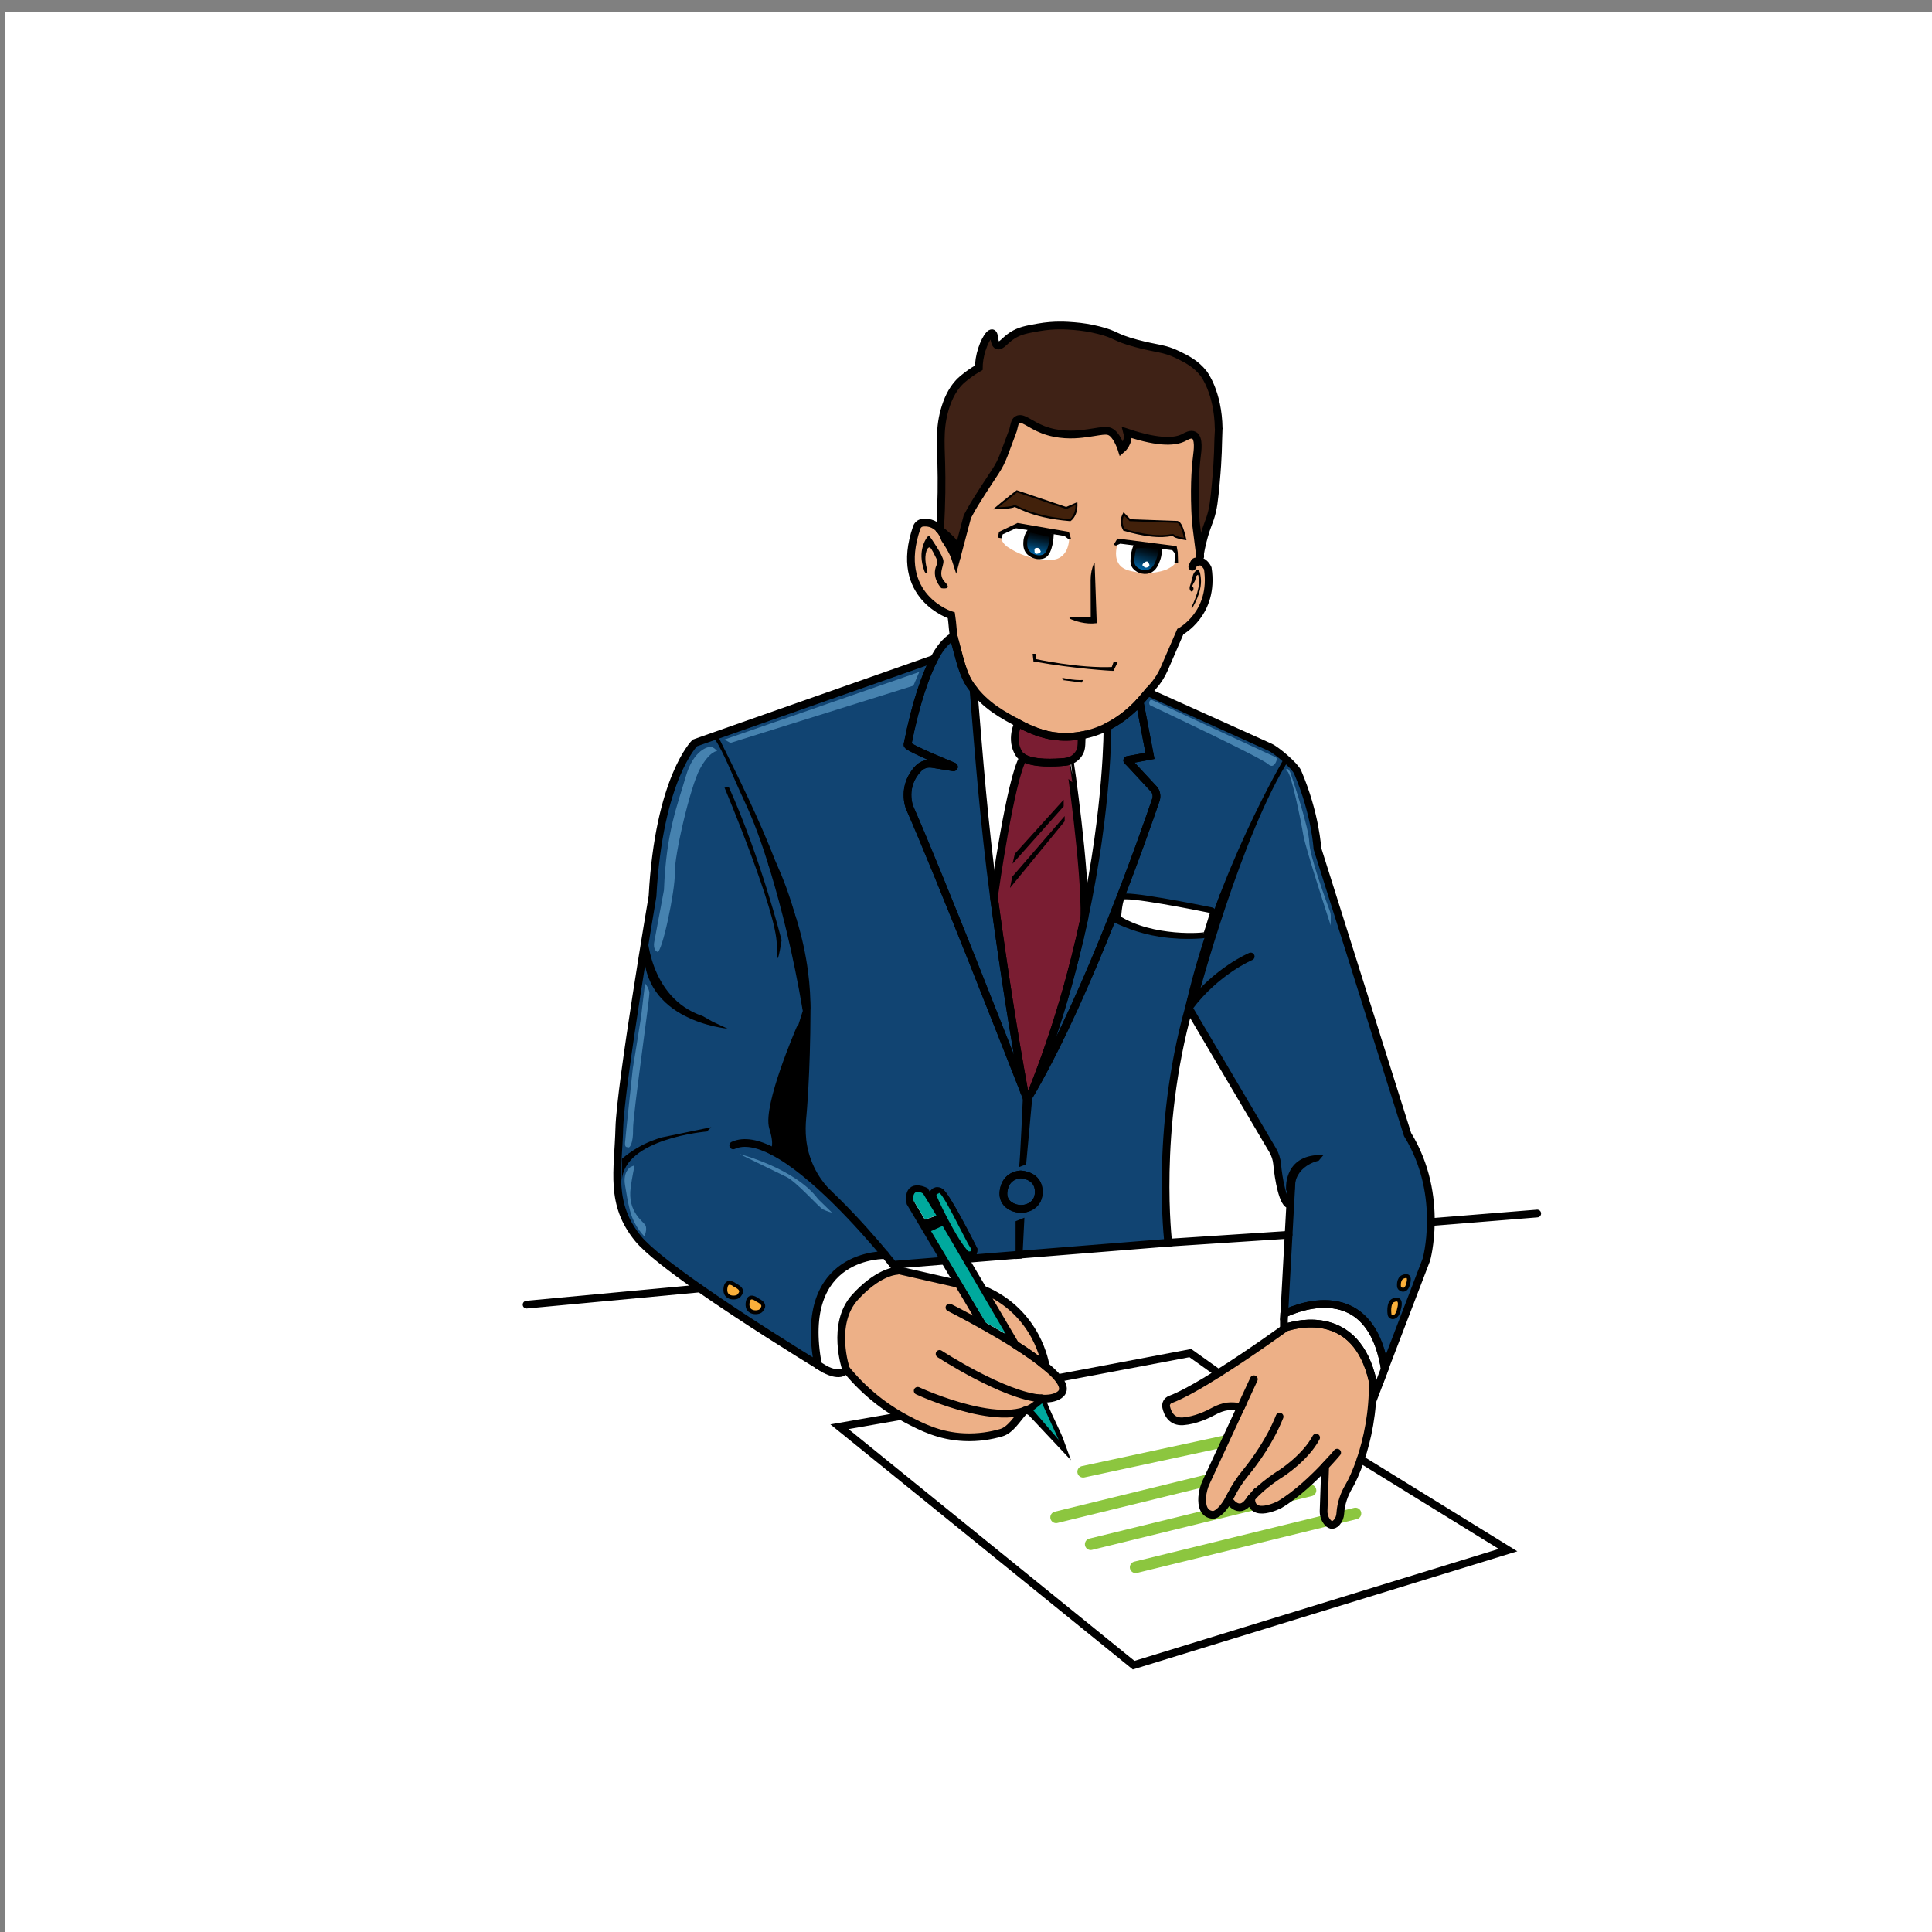 <?xml version="1.0" encoding="utf-8"?>
<!-- Generator: Adobe Illustrator 27.2.0, SVG Export Plug-In . SVG Version: 6.00 Build 0)  -->
<svg version="1.1" xmlns="http://www.w3.org/2000/svg" xmlns:xlink="http://www.w3.org/1999/xlink" x="0px" y="0px"
	 viewBox="0 0 1000 1000" style="enable-background:new 0 0 1000 1000;" xml:space="preserve">
<rect x="0" y="0" width="1000" height="1000" fill="#808080" stroke="none"/>
<style type="text/css">
	.st0{fill:#FFFFFF;}
	.st1{fill:none;stroke:#8CC63F;stroke-width:6;stroke-linecap:round;stroke-miterlimit:10;}
	.st2{fill:#114472;}
	.st3{fill:#3F2216;}
	.st4{fill:#EDB087;}
	.st5{fill:#7A1D32;}
	.st6{fill:none;stroke:#000000;stroke-width:4;stroke-linecap:round;stroke-miterlimit:10;}
	.st7{fill:#00A99D;}
	.st8{display:none;}
	.st9{fill:#4682AF;}
	.st10{fill:#FBB03B;stroke:#000000;stroke-width:2;stroke-miterlimit:10;}
	.st11{fill:#FFFFFF;stroke:#000000;stroke-width:3;stroke-miterlimit:10;}
	.st12{fill:#42210B;stroke:#000000;stroke-miterlimit:10;}
	.st13{fill:url(#SVGID_1_);stroke:#000000;stroke-width:2;stroke-miterlimit:10;}
	.st14{fill:url(#SVGID_00000086675000944075286540000014496582048627968699_);stroke:#000000;stroke-width:2;stroke-miterlimit:10;}
	.st15{fill:#F6D2BA;}
	.st16{fill:#E89C78;}
	.st17{fill:#FBB03B;}
	.st18{fill:#2D1708;}
</style>
<g id="Layer_1">
	<rect x="2.67" y="6.22" class="st0" width="1000" height="1000"/>
	<line class="st1" x1="587.81" y1="811.22" x2="701.59" y2="783.37"/>
	<line class="st1" x1="564.54" y1="799.29" x2="678.32" y2="771.44"/>
	<line class="st1" x1="546.64" y1="785.36" x2="660.42" y2="757.51"/>
	<line class="st1" x1="560.64" y1="761.78" x2="647.61" y2="743.07"/>
</g>
<g id="Layer_2">
	<g>
		<path class="st2" d="M728.56,587.22l-46.67-148c0,0-0.94-17.87-10.22-39.55c-1.45-3.37-10.96-11.4-14.3-12.91l-63.19-28.49
			c-1.41,1.81-2.85,3.49-4.29,5.04c0,0.01,0,0.01,0,0.01l5.33,27.9l-11.64,2.16c-0.15,0.03-0.21,0.21-0.1,0.32l1.37,1.37
			l12.71,13.69c1.05,1.56,1.32,3.51,0.71,5.28c-5.49,16.15-33.95,98.07-63.77,150.12c-0.94,1.64-1.89,3.26-2.83,4.84
			c0,0-0.39-1.01-1.12-2.87v-0.01c-0.1-0.25-0.21-0.52-0.32-0.81c-7.63-19.52-43.6-111.38-59.45-147.42c0,0-4.35-10.88,4.63-20.19
			c1.84-1.91,4.53-2.73,7.14-2.31l10.99,1.78c0.26,0.04,0.37-0.32,0.13-0.43c0,0-24.24-9.83-23.95-11.3
			c4.46-22.59,9.58-36.28,13.8-44.46l-123.85,43.56c0,0-18.6,18.09-21.93,79.42c0,0-16.59,97.78-17.18,120
			c-0.6,22.23-5.04,39.11,9.77,57.19c4.97,6.06,17.49,15.66,31.92,25.75c23.22,16.22,51.42,33.68,61.17,39.66
			c-11.1-58.66,34.88-56.92,34.88-56.92c1.66,1.99,3.04,3.69,4.11,5.01l26.6-2.14l-11.04-18.59l-6.75-11.36
			c-1.78-10.67,7.56-6,7.56-6l20.66,35.12l105.26-8.46c0,0-7.1-57.43,10.65-121.4l43.36,73.47c1.33,2.24,2.13,4.75,2.36,7.34
			c0.62,7.1,3.08,21.51,6.77,20.84l-0.86,15.67L664.75,680c0.88-0.46,43.69-22.22,51.98,28.27l21.6-56.38c0,0,2.16-7.78,2.27-19.33
			C740.73,620.13,738.47,603.35,728.56,587.22z M500,648.78c-3.89-2.76-17.22-30-17.22-30s0.44-3.11,3.55-2
			c3.11,1.11,17.56,30,17.56,30S503.89,651.54,500,648.78z M533,624.68c-2.94,1.45-6.45,1.36-9.37-0.13
			c-2.42-1.23-4.75-3.57-4.19-8.01c1.11-8.61,8.75-8.65,8.89-8.65c0,0,9.34,0.22,9.34,9C537.67,621.28,535.33,623.53,533,624.68z"/>
		<path class="st2" d="M530.23,565.31c-7.63-19.52-43.6-111.38-59.45-147.42c0,0-4.35-10.88,4.63-20.19
			c1.84-1.91,4.53-2.73,7.14-2.31l10.99,1.78c0.26,0.04,0.37-0.32,0.13-0.43c0,0-24.24-9.83-23.95-11.3
			c4.46-22.59,9.58-36.28,13.8-44.46c4.99-9.65,10.09-11.67,10.09-11.67c2.77,9.68,4.72,21.47,10.26,27.43
			c2.96,36.14,5.41,68.57,10.59,107.61c0,0.03,0,0.04,0,0.04c0.16,1.14,0.31,2.27,0.47,3.42
			C519.56,501.92,524.51,533.89,530.23,565.31z"/>
		<path class="st3" d="M495.22,288.09c0.12-1.91,0-4.66-1.55-7.2c0,0-1.02-1.75-7.13-6.69c0.92-14.21,0.89-25.78,0.67-33.9
			c-0.32-11.87-1.15-20.68,2.9-31.74c2.06-5.61,4.77-9.15,7.15-11.45c0.49-0.47,1.64-1.45,3.07-2.55c2.47-1.91,4.69-3.29,6.3-4.22
			c0.01-1.08,0.08-2.62,0.37-4.44c1.12-7.06,4.77-13.81,6.57-13.42c1.53,0.33,0.57,5.52,2.76,6.31c1.83,0.66,3.71-2.64,7.56-5.11
			c3.89-2.5,7.26-3.1,13.56-4.22c8.32-1.48,14.9-0.95,18.68-0.64c3.88,0.31,8.13,0.96,12.73,2.12c9.29,2.35,7.59,3.67,19.26,6.81
			c10.79,2.91,14.36,2.36,21.63,5.93c4.46,2.19,9.29,4.56,13.33,9.78c0,0,7.43,9.59,7.7,28.28c0,0,0,0,0,0c0,0.01,0,0.05,0.01,0.1
			c0.01,0.12,0.04,0.22,0.05,0.24c0,0,0,0,0,0.01c0.02,0.08-0.04,1.37-0.23,4.49c-0.16,2.62,0.01,9.47-1.31,23.48
			c-0.83,8.81-1.25,13.22-2.96,18.3c-0.93,2.75-1.89,4.85-3.11,9.11c-1.38,4.81-2.08,8.87-2.45,11.56"/>
		<path class="st4" d="M610.93,326.93l-8.31,19.21c-1.48,3.43-3.52,6.59-6.02,9.37c-1.01,1.11-1.92,2.13-2.42,2.77l-4.29,5.04
			c0,0.01,0,0.01,0,0.01c-5.55,5.97-11.23,10.05-16.66,12.8c-4.7,2.37-9.22,3.75-13.33,4.5c-11.5,2.08-19.79-0.81-19.79-0.81
			s-5.59-1.3-13.1-5.48c-7.13-3.96-16.94-8.75-24.38-19.26c-4.55-6.42-5.67-13.28-8.44-22.96c-1.02-3.56-1.13-9.57-1.78-13.63
			c0,0-30.42-9.46-17.89-45.48c0.46-1.32,1.62-2.29,3.02-2.45c2.28-0.26,5.85,0.02,8.73,3.33c1.09,1.25,2.09,2.93,2.88,5.19
			c0,0,4.15,5.93,5.63,10.67l5.93-22.37c1-1.91,2.62-4.87,4.81-8.36c9.58-15.28,11.33-16.34,14.15-23.79
			c4.59-12.16,4.74-12.74,4.74-12.74c0.74-2.98,0.87-4.47,2.15-5.26c2.72-1.66,6.32,2.46,13.25,5.14c7.87,3.05,15.6,2.73,20.3,2.19
			c9.84-1.14,12.76-2.69,15.56-0.44c3,2.41,4.89,8.45,4.89,8.45c0,0,4.22-3.56,2.88-8.67c17.37,5.8,25.43,4.69,29.56,2.44
			c0.91-0.49,3.32-1.96,5.04-1.03c2.76,1.49,1.82,8.11,1.48,10.81c-0.91,7.19-1.55,17.91-0.59,33.93c0.75,5.95,1.51,11.9,2.26,17.84
			c-0.67,1.81-1.08,2.86-1.08,2.86c3.03-0.97,5.04,3.45,5.04,3.45C628.7,317.59,610.93,326.93,610.93,326.93z"/>
		<path class="st5" d="M559.9,380.62c-0.15,3.64,0.03,6.19-0.84,8.18c-1.02,2.35-2.98,4.1-5.32,4.97c-0.79,0.3-1.63,0.49-2.49,0.57
			c-5.68,0.55-16.35,1.06-21.58-2.14c-0.94-0.57-1.7-1.26-2.23-2.09c-4.66-7.33-0.43-15.78-0.43-15.78
			c7.51,4.18,13.1,5.48,13.1,5.48S548.4,382.7,559.9,380.62z"/>
		<path class="st2" d="M598.27,414.04c-5.49,16.15-33.95,98.07-63.77,150.12c12.55-31.58,21.03-62.12,26.77-89.06
			c12.28-57.71,11.96-98.98,11.96-98.98c5.43-2.75,11.11-6.83,16.66-12.8l5.33,27.9l-11.64,2.16c-0.15,0.03-0.21,0.21-0.1,0.32
			l1.37,1.37l12.71,13.69C598.61,410.32,598.88,412.27,598.27,414.04z"/>
		<path class="st5" d="M561.27,475.1c-5.74,26.94-14.22,57.48-26.77,89.06c-0.94,1.64-1.89,3.26-2.83,4.84c0,0-0.39-1.01-1.12-2.87
			v-0.01c-0.1-0.25-0.21-0.52-0.32-0.81c-5.72-31.42-10.67-63.39-15.3-97.5c-0.16-1.15-0.31-2.28-0.47-3.42c0,0,0-0.01,0-0.04
			c0.25-1.78,8.64-61.75,15.21-72.15c5.23,3.2,15.9,2.69,21.58,2.14c0.86-0.08,1.7-0.27,2.49-0.57
			C553.74,393.77,561.93,449.76,561.27,475.1z"/>
		<path class="st2" d="M537.67,616.89c0,4.39-2.34,6.64-4.67,7.79c-2.94,1.45-6.45,1.36-9.37-0.13c-2.42-1.23-4.75-3.57-4.19-8.01
			c1.11-8.61,8.75-8.65,8.89-8.65C528.33,607.89,537.67,608.11,537.67,616.89z"/>
		<path class="st4" d="M539.1,723.89c2.08,6.97,7.76,16.92,10.12,23.55l-14.95-15.93c-1.06-1.13-3.18-2.28-4.23-1.14
			c-3.65,3.94-6.92,9.79-11.85,11.21c-5.28,1.52-11.79,2.65-19.19,2.31c-12.72-0.58-21.74-5.18-29.67-9.34
			c-7.63-4-19.88-11.7-31.44-25.85c0,0-8-23.4,4.74-37.33c11.13-12.16,19.77-13.48,21.78-13.61c0.19-0.02,0.28-0.23,0.16-0.38
			l31.59,7.19l12.82,21.6c5.19,2.92,10.98,6.31,16.54,9.82V696l0.01,0.01c5.79,3.67,11.33,7.5,15.69,11.11c0,0.01,0,0.01,0,0.01
			c7.62,6.31,11.61,11.96,7.01,14.98C545.91,723.63,542.76,724.13,539.1,723.89z"/>
		<path class="st4" d="M541.22,707.12c-4.36-3.61-9.9-7.44-15.69-11.11l-0.01-0.01v-0.01l-16.84-28.62
			C537.22,679.22,541.13,706.46,541.22,707.12z"/>
		<path class="st4" d="M704.28,755.27c-2.28,6.76-4.65,11.69-6.14,14.17c-2.45,4.09-3.98,8.67-4.36,13.43
			c-0.01,0.18-0.03,0.35-0.04,0.52c-0.11,1.69-0.72,3.33-1.85,4.59c-2.09,2.34-3.88,1.17-5.12-0.48c-1.22-1.64-1.76-3.7-1.66-5.74
			l0.8-22.96c-5.76,6.08-14.75,14.76-23.58,19.98c0,0-14.76,7.69-14.72-3.26c-0.43,0.51-0.83,1.03-1.2,1.55
			c-5.41,7.56-10.44-0.92-10.44-0.92c-4.57,8.1-8.08,7.96-8.08,7.96c-5.08-0.38-5.88-5.11-5.63-9.1c0.17-2.79,0.93-5.5,2.11-8.03
			l17.91-38.6c-1.77-0.45-5.15-0.68-6.92-0.42c-2.48,0.36-4.85,1.24-7.05,2.45c-3.14,1.73-9.5,4.78-15.98,5.26
			c-5.9,0.43-7.98-4.08-8.71-7.31c-0.38-1.66,0.52-3.36,2.11-3.96c6.26-2.34,15.57-7.69,24.99-13.63
			c16.96-10.68,34.29-23.27,34.84-23.68c0.01,0,0.01,0,0.01,0c0.03-0.01,0.07-0.02,0.1-0.03c6.19-2,36.47-9.66,44.84,27.81
			C710.83,731.08,707.66,745.21,704.28,755.27z"/>
		<path class="st3" d="M479.67,165.22"/>
	</g>
	<g>
		<path class="st6" d="M379.52,592.85c5.63-2.56,12.81-0.99,20.61,3.06c20.97,10.86,46.41,39.59,58.17,53.73"/>
		<path class="st6" d="M423.42,706.56c2.24,1.37,3.51,2.14,3.51,2.14s8.29,4.74,10.96,0"/>
		<path class="st6" d="M464.57,657.38c-0.37-0.48-1.11-1.42-2.16-2.73"/>
		<path class="st6" d="M633.15,463.96l-17.63,57.3l-0.01,0.01l-0.14,0.47c-0.01,0.03-0.01,0.05-0.02,0.08"/>
		<line class="st6" x1="499.44" y1="651.68" x2="489.01" y2="652.51"/>
		<path class="st6" d="M647.37,495.07c0,0-17.93,7.53-31.86,26.2"/>
		<path class="st6" d="M728.56,587.22l-46.67-148c0,0-0.94-17.87-10.22-39.55c-1.45-3.37-10.96-11.4-14.3-12.91l-63.19-28.49
			c-1.41,1.81-2.85,3.49-4.29,5.04c0,0.01,0,0.01,0,0.01l5.33,27.9l-11.64,2.16c-0.15,0.03-0.21,0.21-0.1,0.32l1.37,1.37
			l12.71,13.69c1.05,1.56,1.32,3.51,0.71,5.28c-5.49,16.15-33.95,98.07-63.77,150.12c-0.94,1.64-1.89,3.26-2.83,4.84
			c0,0-0.39-1.01-1.12-2.87v-0.01c-0.1-0.25-0.21-0.52-0.32-0.81c-7.63-19.52-43.6-111.38-59.45-147.42c0,0-4.35-10.88,4.63-20.19
			c1.84-1.91,4.53-2.73,7.14-2.31l10.99,1.78c0.26,0.04,0.37-0.32,0.13-0.43c0,0-24.24-9.83-23.95-11.3
			c4.46-22.59,9.58-36.28,13.8-44.46l-123.85,43.56c0,0-18.6,18.09-21.93,79.42c0,0-16.59,97.78-17.18,120
			c-0.6,22.23-5.04,39.11,9.77,57.19c4.97,6.06,17.49,15.66,31.92,25.75c23.22,16.22,51.42,33.68,61.17,39.66
			c-11.1-58.66,34.88-56.92,34.88-56.92c1.66,1.99,3.04,3.69,4.11,5.01l26.6-2.14l-11.04-18.59l-6.75-11.36
			c-1.78-10.67,7.56-6,7.56-6l20.66,35.12l105.26-8.46c0,0-7.1-57.43,10.65-121.4l43.36,73.47c1.33,2.24,2.13,4.75,2.36,7.34
			c0.62,7.1,3.08,21.51,6.77,20.84l-0.86,15.67L664.75,680c0.88-0.46,43.69-22.22,51.98,28.27l21.6-56.38c0,0,2.16-7.78,2.27-19.33
			C740.73,620.13,738.47,603.35,728.56,587.22z M500,648.78c-3.89-2.76-17.22-30-17.22-30s0.44-3.11,3.55-2
			c3.11,1.11,17.56,30,17.56,30S503.89,651.54,500,648.78z M533,624.68c-2.94,1.45-6.45,1.36-9.37-0.13
			c-2.42-1.23-4.75-3.57-4.19-8.01c1.11-8.61,8.75-8.65,8.89-8.65c0,0,9.34,0.22,9.34,9C537.67,621.28,535.33,623.53,533,624.68z"/>
		<path class="st6" d="M530.23,565.31c-7.63-19.52-43.6-111.38-59.45-147.42c0,0-4.35-10.88,4.63-20.19
			c1.84-1.91,4.53-2.73,7.14-2.31l10.99,1.78c0.26,0.04,0.37-0.32,0.13-0.43c0,0-24.24-9.83-23.95-11.3
			c4.46-22.59,9.58-36.28,13.8-44.46c4.99-9.65,10.09-11.67,10.09-11.67c2.77,9.68,4.72,21.47,10.26,27.43
			c2.96,36.14,5.41,68.57,10.59,107.61c0,0.03,0,0.04,0,0.04c0.16,1.14,0.31,2.27,0.47,3.42
			C519.56,501.92,524.51,533.89,530.23,565.31z"/>
		<line class="st6" x1="668.56" y1="610.33" x2="667.84" y2="623.47"/>
		<path class="st6" d="M400.13,595.91c0,0,3.42-1.28,0-12.24c-3.42-10.96,14.06-51.26,14.06-51.26"/>
		<path class="st6" d="M417.44,521.74c0,0-1.15-39.41-17.76-74.67"/>
		<line class="st6" x1="423.42" y1="706.57" x2="423.42" y2="706.56"/>
		<path class="st6" d="M716.76,708.45L716.76,708.45l-4.87,12.77l-1.11-5.11c-0.09-0.42-0.17-0.83-0.27-1.24
			c-8.37-37.47-38.65-29.81-44.84-27.81c-0.03,0.01-0.07,0.02-0.1,0.03c0,0,0,0-0.01,0c-0.65,0.22-1,0.35-1,0.35v-4l0.19-3.44
			c0.88-0.46,43.69-22.22,51.98,28.27C716.74,708.33,716.75,708.39,716.76,708.45z"/>
		<path class="st6" d="M664.75,680c-0.01,0-0.01,0-0.01,0"/>
		<path class="st6" d="M495.22,288.09c0.12-1.91,0-4.66-1.55-7.2c0,0-1.02-1.75-7.13-6.69c0.92-14.21,0.89-25.78,0.67-33.9
			c-0.32-11.87-1.15-20.68,2.9-31.74c2.06-5.61,4.77-9.15,7.15-11.45c0.49-0.47,1.64-1.45,3.07-2.55c2.47-1.91,4.69-3.29,6.3-4.22
			c0.01-1.08,0.08-2.62,0.37-4.44c1.12-7.06,4.77-13.81,6.57-13.42c1.53,0.33,0.57,5.52,2.76,6.31c1.83,0.66,3.71-2.64,7.56-5.11
			c3.89-2.5,7.26-3.1,13.56-4.22c8.32-1.48,14.9-0.95,18.68-0.64c3.88,0.31,8.13,0.96,12.73,2.12c9.29,2.35,7.59,3.67,19.26,6.81
			c10.79,2.91,14.36,2.36,21.63,5.93c4.46,2.19,9.29,4.56,13.33,9.78c0,0,7.43,9.59,7.7,28.28c0,0,0,0,0,0c0,0.01,0,0.05,0.01,0.1
			c0.01,0.12,0.04,0.22,0.05,0.24c0,0,0,0,0,0.01c0.02,0.08-0.04,1.37-0.23,4.49c-0.16,2.62,0.01,9.47-1.31,23.48
			c-0.83,8.81-1.25,13.22-2.96,18.3c-0.93,2.75-1.89,4.85-3.11,9.11c-1.38,4.81-2.08,8.87-2.45,11.56"/>
		<path class="st6" d="M610.93,326.93l-8.31,19.21c-1.48,3.43-3.52,6.59-6.02,9.37c-1.01,1.11-1.92,2.13-2.42,2.77l-4.29,5.04
			c0,0.01,0,0.01,0,0.01c-5.55,5.97-11.23,10.05-16.66,12.8c-4.7,2.37-9.22,3.75-13.33,4.5c-11.5,2.08-19.79-0.81-19.79-0.81
			s-5.59-1.3-13.1-5.48c-7.13-3.96-16.94-8.75-24.38-19.26c-4.55-6.42-5.67-13.28-8.44-22.96c-1.02-3.56-1.13-9.57-1.78-13.63
			c0,0-30.42-9.46-17.89-45.48c0.46-1.32,1.62-2.29,3.02-2.45c2.28-0.26,5.85,0.02,8.73,3.33c1.09,1.25,2.09,2.93,2.88,5.19
			c0,0,4.15,5.93,5.63,10.67l5.93-22.37c1-1.91,2.62-4.87,4.81-8.36c9.58-15.28,11.33-16.34,14.15-23.79
			c4.59-12.16,4.74-12.74,4.74-12.74c0.74-2.98,0.87-4.47,2.15-5.26c2.72-1.66,6.32,2.46,13.25,5.14c7.87,3.05,15.6,2.73,20.3,2.19
			c9.84-1.14,12.76-2.69,15.56-0.44c3,2.41,4.89,8.45,4.89,8.45c0,0,4.22-3.56,2.88-8.67c17.37,5.8,25.43,4.69,29.56,2.44
			c0.91-0.49,3.32-1.96,5.04-1.03c2.76,1.49,1.82,8.11,1.48,10.81c-0.91,7.19-1.55,17.91-0.59,33.93c0.75,5.95,1.51,11.9,2.26,17.84
			c-0.67,1.81-1.08,2.86-1.08,2.86c3.03-0.97,5.04,3.45,5.04,3.45C628.7,317.59,610.93,326.93,610.93,326.93z"/>
		<path class="st6" d="M617.13,293.34c1.84-4.18,1.5-2.13,2.98-2.6"/>
		<path class="st6" d="M559.9,380.62c-0.15,3.64,0.03,6.19-0.84,8.18c-1.02,2.35-2.98,4.1-5.32,4.97c-0.79,0.3-1.63,0.49-2.49,0.57
			c-5.68,0.55-16.35,1.06-21.58-2.14c-0.94-0.57-1.7-1.26-2.23-2.09c-4.66-7.33-0.43-15.78-0.43-15.78
			c7.51,4.18,13.1,5.48,13.1,5.48S548.4,382.7,559.9,380.62z"/>
		<line class="st6" x1="621.19" y1="287.9" x2="621.19" y2="287.88"/>
		<path class="st6" d="M598.27,414.04c-5.49,16.15-33.95,98.07-63.77,150.12c12.55-31.58,21.03-62.12,26.77-89.06
			c12.28-57.71,11.96-98.98,11.96-98.98c5.43-2.75,11.11-6.83,16.66-12.8l5.33,27.9l-11.64,2.16c-0.15,0.03-0.21,0.21-0.1,0.32
			l1.37,1.37l12.71,13.69C598.61,410.32,598.88,412.27,598.27,414.04z"/>
		<line class="st6" x1="529.67" y1="392.2" x2="529.67" y2="392.19"/>
		<path class="st6" d="M561.27,475.1c-5.74,26.94-14.22,57.48-26.77,89.06c-0.94,1.64-1.89,3.26-2.83,4.84c0,0-0.39-1.01-1.12-2.87
			v-0.01c-0.1-0.25-0.21-0.52-0.32-0.81c-5.72-31.42-10.67-63.39-15.3-97.5c-0.16-1.15-0.31-2.28-0.47-3.42c0,0,0-0.01,0-0.04
			c0.25-1.78,8.64-61.75,15.21-72.15c5.23,3.2,15.9,2.69,21.58,2.14c0.86-0.08,1.7-0.27,2.49-0.57
			C553.74,393.77,561.93,449.76,561.27,475.1z"/>
		<line class="st6" x1="362.25" y1="666.9" x2="272.56" y2="675.28"/>
		<line class="st6" x1="604.7" y1="643.22" x2="666.98" y2="639.14"/>
		<line class="st6" x1="740.6" y1="632.56" x2="795.67" y2="628.11"/>
		<polyline class="st6" points="464.57,733.25 434.48,738.48 586.78,861.89 780.56,802.33 704.28,755.27 		"/>
		<polyline class="st6" points="630.73,710.78 616.11,700.36 549.22,713 		"/>
		<path class="st6" d="M537.67,616.89c0,4.39-2.34,6.64-4.67,7.79c-2.94,1.45-6.45,1.36-9.37-0.13c-2.42-1.23-4.75-3.57-4.19-8.01
			c1.11-8.61,8.75-8.65,8.89-8.65C528.33,607.89,537.67,608.11,537.67,616.89z"/>
		<path class="st6" d="M539.1,723.89c2.08,6.97,7.76,16.92,10.12,23.55l-14.95-15.93c-1.06-1.13-3.18-2.28-4.23-1.14
			c-3.65,3.94-6.92,9.79-11.85,11.21c-5.28,1.52-11.79,2.65-19.19,2.31c-12.72-0.58-21.74-5.18-29.67-9.34
			c-7.63-4-19.88-11.7-31.44-25.85c0,0-8-23.4,4.74-37.33c11.13-12.16,19.77-13.48,21.78-13.61c0.19-0.02,0.28-0.23,0.16-0.38
			l31.59,7.19l12.82,21.6c5.19,2.92,10.98,6.31,16.54,9.82V696l0.01,0.01c5.79,3.67,11.33,7.5,15.69,11.11c0,0.01,0,0.01,0,0.01
			c7.62,6.31,11.61,11.96,7.01,14.98C545.91,723.63,542.76,724.13,539.1,723.89z"/>
		<line class="st6" x1="539.1" y1="723.89" x2="539.1" y2="723.88"/>
		<path class="st6" d="M475,719.89c0,0,50.99,23.74,64.1,4"/>
		<path class="st6" d="M508.98,686.17c-9.83-5.53-17.54-9.39-17.54-9.39"/>
		<path class="st6" d="M539.1,723.89c-19.31-1.28-52.77-23.11-52.77-23.11"/>
		<path class="st6" d="M541.22,707.12c-4.36-3.61-9.9-7.44-15.69-11.11l-0.01-0.01v-0.01l-16.84-28.62
			C537.22,679.22,541.13,706.46,541.22,707.12z"/>
		<line class="st6" x1="496.16" y1="664.57" x2="489.01" y2="652.51"/>
		<line class="st6" x1="508.68" y1="667.37" x2="499.44" y2="651.68"/>
		<polygon class="st6" points="486.33,630.78 479.22,633.22 481,635.89 486.33,633.33 		"/>
		<path class="st6" d="M503.89,646.78c0,0,0,4.76-3.89,2s-17.22-30-17.22-30s0.44-3.11,3.55-2
			C489.44,617.89,503.89,646.78,503.89,646.78z"/>
		<path class="st6" d="M704.28,755.27c-2.28,6.76-4.65,11.69-6.14,14.17c-2.45,4.09-3.98,8.67-4.36,13.43
			c-0.01,0.18-0.03,0.35-0.04,0.52c-0.11,1.69-0.72,3.33-1.85,4.59c-2.09,2.34-3.88,1.17-5.12-0.48c-1.22-1.64-1.76-3.7-1.66-5.74
			l0.8-22.96c-5.76,6.08-14.75,14.76-23.58,19.98c0,0-14.76,7.69-14.72-3.26c-0.43,0.51-0.83,1.03-1.2,1.55
			c-5.41,7.56-10.44-0.92-10.44-0.92c-4.57,8.1-8.08,7.96-8.08,7.96c-5.08-0.38-5.88-5.11-5.63-9.1c0.17-2.79,0.93-5.5,2.11-8.03
			l17.91-38.6c-1.77-0.45-5.15-0.68-6.92-0.42c-2.48,0.36-4.85,1.24-7.05,2.45c-3.14,1.73-9.5,4.78-15.98,5.26
			c-5.9,0.43-7.98-4.08-8.71-7.31c-0.38-1.66,0.52-3.36,2.11-3.96c6.26-2.34,15.57-7.69,24.99-13.63
			c16.96-10.68,34.29-23.27,34.84-23.68c0.01,0,0.01,0,0.01,0c0.03-0.01,0.07-0.02,0.1-0.03c6.19-2,36.47-9.66,44.84,27.81
			C710.83,731.08,707.66,745.21,704.28,755.27z"/>
		<path class="st6" d="M635.97,776.15c0.38-0.67,0.77-1.4,1.16-2.19c2.04-4.12,4.6-7.97,7.51-11.54
			c5.04-6.17,12.78-16.81,17.69-29.17"/>
		<line class="st6" x1="649" y1="713.89" x2="642.28" y2="728.38"/>
		<path class="st6" d="M681.22,744.11c-5.55,10.45-18,18.45-18,18.45s-9.88,6.03-15.61,12.95v0.01"/>
		<line class="st6" x1="647.61" y1="775.52" x2="647.61" y2="775.51"/>
		<path class="st6" d="M692.11,751.89c0,0-2.4,2.88-6.2,6.91"/>
		<path class="st6" d="M479.67,165.22"/>
	</g>
</g>
<g id="Shadows">
	<polygon class="st7" points="539.37,726.35 534.83,730 548,745.28 	"/>
	<path d="M430.65,616.8c0,0-6.89-5.7-10.9-16.58c-3.6-9.77-2.77-18.24-2.31-23.07c0,0,1.98-21.08,2.08-54.37
		c0.03-11.35-1.22-27.46-7.26-47.11c-3.18-9.35-6.63-18.89-10.37-28.59c-9.12-23.67-19.96-45.29-29.95-65.41l-2.14,0.59
		c5.02,7.47,9.09,18.73,15.35,32.08c4.63,9.89,8.73,20.42,13.93,37.78c5.1,17.05,11.36,41.01,16.44,71.11
		c-3.72,11.75-7.44,23.51-11.16,35.26L399.68,577l0.44,6.67l1.52,7.94l0.47,4.3L430.65,616.8z"/>
	<path d="M334.78,481.78c0,0,0.44,34.62,28.89,44.11l5.11,2.89l7.78,3.63c0,0-44.68-3.75-43.23-41.72L334.78,481.78z"/>
	<path d="M377.3,407.52l-2.3,0.15c0,0,27.33,64.89,27.04,81.48c-0.3,16.59,2.52-2.52,2.52-2.52S393.59,443.67,377.3,407.52z"/>
	<path d="M321.89,599.81c2.16-1.85,4.86-3.87,8.15-5.78c4.69-2.72,9.09-4.34,12.59-5.33c8.49-1.75,16.99-3.51,25.48-5.26l-2.22,2.22
		c0,0-43.11,3.56-44,25.56C321.89,607.42,321.89,603.62,321.89,599.81z"/>
	<path d="M665.67,615.89c0,0-1.56-16.67,15.78-18H685l-2.44,2.89c0,0-12.89,2.44-12.44,15.11l-3.13,2.89L665.67,615.89z"/>
	<path class="st8" d="M476.56,343.96c0,0-14.37,36.15-13.93,45.04c0,0,2.76,2.21,5.31,3.46c0.64,0.31,0.68,1.21,0.08,1.59
		c-3.12,2.03-9.13,7.87-5.41,21.47c4.9,17.93,34.88,77.78,68.17,165.19l-0.56,27.19h-1.9l0.18-27.78l-67.16-161.9
		c-1.93-4.65-2.63-9.75-1.75-14.71c0.68-3.84,2.29-7.77,5.84-9.72l-5.5-4.44l13.94-44.22l1.15-1.15H476.56z"/>
	<path d="M664.86,392.2c0,0-35.57,59.91-50.97,127.47l6.22-3.56c0,0,22.67-85.04,47.56-123.7L664.86,392.2z"/>
	<path class="st8" d="M597,361.67l6.44,33.08l-8,2.03c0,0,11.33,8,10.89,13.78c-0.4,5.22-18.91,62.15-52.47,131.11
		c-2.05,4.22-9.6,19.83-22.36,38.94c-0.31,0.46-0.56,0.83-0.71,1.06c-0.01,0.18-0.01,0.37-0.02,0.55
		c-0.24,8.19-0.49,16.37-0.73,24.56l2.07,1.11l0.67-26.22v0c9.11-13.05,16.67-27.47,23.78-41.7
		c14.72-29.47,39.03-82.09,51.68-128.02c0.55-1.99,0.1-4.13-1.19-5.74c-1.39-1.73-3.75-4.51-7.71-8.93l4.14-0.66
		c0.99-0.16,1.65-1.1,1.46-2.08l-6.34-32.87H597z"/>
	<polygon class="st9" points="475.81,347.81 472.77,354.91 378.05,384.54 375,382.78 	"/>
	<path class="st9" d="M367.07,386.63c0,0-8,0.89-12.15,15.41c-4.15,14.52-10.07,28.15-11.26,58.67l-5.04,26.96c0,0-0.78,3.81,1.59,5
		c2.37,1.19,9.37-31.97,9.07-40.86c-0.3-8.88,8-44.74,13.04-53.92c5.04-9.19,8.89-9.19,8.89-9.19S368.93,386.04,367.07,386.63z"/>
	<path class="st9" d="M333.89,509c0,0,1.93,2.22,2.22,4.74c0.3,2.52-8.59,63.56-8.44,70.81c0.15,7.26-1.78,9.63-2.37,9.33
		c-0.59-0.3-1.93,0.47-1.78-2.28c0.15-2.75,4-38.46,4-38.46s4.3-26.37,4.3-26.81C331.81,525.89,333.89,509,333.89,509z"/>
	<path class="st9" d="M382.78,597.33c0,0,28.84,7.36,40.64,23.29l7.23,7.04c0,0-2.43-0.56-4.65-1.67s-13.58-14.22-19.07-16.89
		C401.44,606.44,382.78,597.33,382.78,597.33z"/>
	<path class="st9" d="M595.52,362.38c-0.82,0.37-0.95,2.33-0.13,2.72c4.49,2.14,57.25,27,61.06,30.45c0.16,0.14,0.98,0.93,1.98,0.84
		c1.21-0.11,2.43-2.29,2.43-3.52c0-0.41-0.24-0.79-0.61-0.96l-63.84-29.53C596.12,362.26,595.8,362.26,595.52,362.38z"/>
	<path class="st9" d="M667.06,398.49c0.4,0.48,0.71,1.04,0.92,1.63c1.66,4.91,9.49,28.41,9.69,35.76c0.2,7.3,8.8,30.71,10.73,35.87
		c0.25,0.68,0.38,1.39,0.38,2.12V479c0,0-13.11-40-14.22-46.89c-1.11-6.89-6.14-31.69-8.22-32.89c-2.09-1.2,0.41-1.11,0.41-1.11
		L667.06,398.49z"/>
	<path id="Буговки_00000068669805361519383860000010742942434341942972_" class="st10" d="M391.99,672.85
		c0,0-4.54-3.78-5.06,1.78s5.85,5.06,6.96,3.7S396.58,675.07,391.99,672.85z"/>
	<path id="Буговки_00000156582013366371480750000017264481610195845275_" class="st10" d="M724.14,677.52
		c0,0,2.09-6.63-3.04-4.43c-2.64,1.14-2.04,7.06-1.76,7.69C720.04,682.39,723.19,682.54,724.14,677.52z"/>
	<path id="Буговки_00000182506108849693232860000001437928532133034644_" class="st10" d="M728.81,664.59
		c0,0,2.01-5.66-2.68-3.7c-2.42,1.01-2.14,4.91-1.9,5.44C724.83,667.69,727.86,668.87,728.81,664.59z"/>
	<path id="Буговки_00000000211988540122338210000009420267651494165637_" class="st10" d="M380.52,665.23
		c0,0-4.54-3.78-5.06,1.78c-0.52,5.56,5.85,5.06,6.96,3.7S385.11,667.45,380.52,665.23z"/>
	<path class="st9" d="M326.44,604c0,0-4.1,2.22-2.94,9.33c0.67,4.13,1.44,8.83,2.58,13.26c1.29,5.03,3.88,9.64,7.47,13.4l0,0
		c0,0,1.56-3.56,0.56-5.67c-1-2.11-9.44-6.89-7.67-19.67C328.22,601.89,329.59,602.75,326.44,604z"/>
	<path d="M577.44,474.63c0,0,19.41,11.85,48.59,7.85v2.37c-5.56,0.87-12.84,1.45-21.26,0.59c-12.39-1.25-22.1-5.07-28.37-8.15
		L577.44,474.63z"/>
	<path class="st11" d="M578.73,475.34c0,0,0.49-8.41,1.97-10.93c1.35-2.29,39.41,5.33,46.36,6.74c0.58,0.12,0.94,0.71,0.77,1.28
		c-0.86,2.89-3.22,10.75-3.58,11.36C623.81,484.53,596.33,486.57,578.73,475.34z"/>
	<polygon points="525.66,651.68 525.66,632.11 530.23,630.27 529.17,651.4 	"/>
	<path d="M527.44,604.08c0.54-1.7,2.04-37.07,2.04-37.07l5.02-1.03l-3.38,36.72L527.44,604.08z"/>
	<polygon class="st7" points="487.89,634.53 481.89,637.22 510.22,684.56 520.56,690.44 	"/>
	<path class="st7" d="M478.78,631.22l5.89-2.11l-6.89-11.33c0,0-5.44-3.56-5.11,3.33L478.78,631.22z"/>
	<path class="st7" d="M485.78,617.78c0,0-0.89,0.11-1.11,0.67c-0.22,0.56,10.78,23.67,16.56,29.22c0,0,2.89,0.67,0.77-2.33
		S486.67,614.22,485.78,617.78z"/>
	<polygon points="550.56,413.95 525.25,441.95 524.11,447.06 550.56,417.36 	"/>
	<polygon points="551.07,422.4 523.94,453.79 522.78,459.6 551.07,425.1 	"/>
</g>
<g id="Face">
	<path d="M564.51,300.27l0.05,19.17h-10.57c-0.47,0-0.61,0.64-0.18,0.83c2.64,1.17,8.02,3.07,13.86,2.28l-1.09-31.06
		c-0.01-0.18-0.25-0.22-0.32-0.06l0,0C565.09,294.24,564.5,297.24,564.51,300.27z"/>
	<path d="M535.45,341c0,0,23.11,5.11,40.89,4.22l-0.89,2c0,0-18.78-1-39.44-4.67L535.45,341z"/>
	<path d="M549.74,350.78c0,0,5.74,1.48,10.87,1.19l-0.71,1.33l-9.57-1.26C550.33,352.04,551.37,352.85,549.74,350.78z"/>
	<path class="st12" d="M557.18,260.63l-5.29,2.3l-25.56-8.64c0,0-5.67,4.35-10.96,8.82c0,0,8.22-0.19,9.41-1.08
		s7.28,5.37,29.14,7.22C553.92,269.25,557.44,267,557.18,260.63z"/>
	<path class="st12" d="M581.67,265.96l3.22,3.29l24.56,0.89c1.37,0.34,2.71,2.92,4.02,8.86c0,0-5.18-0.77-5.97-1.86
		s-5.68,2.91-25.59-2.86C581.91,274.28,579.09,270.71,581.67,265.96z"/>
	<path class="st0" d="M520.95,282.72c6.56,4.51,12.51,5.96,16.03,6.51c4.8,0.74,9.18,1.42,12.58-1.35c4.11-3.35,3.88-9.4,3.82-10.59
		c-13.89-5.32-22.96-4.7-27.5-3.89c-2.74,0.49-7.02,1.3-7.67,3.9C517.63,279.58,520.17,282.02,520.95,282.72z"/>
	<polygon points="554.38,278.96 553.26,275.29 526.66,270.7 517.08,275.28 516.51,278.26 518.55,278.65 518.94,276.61 525.88,273.4 
		550.94,277.4 553.02,279 	"/>
	
		<linearGradient id="SVGID_1_" gradientUnits="userSpaceOnUse" x1="535.082" y1="289.135" x2="535.082" y2="275.191" gradientTransform="matrix(0.983 0.186 -0.172 0.906 59.802 -73.539)">
		<stop  offset="0" style="stop-color:#0071BC"/>
		<stop  offset="0.175" style="stop-color:#005892"/>
		<stop  offset="0.462" style="stop-color:#003354"/>
		<stop  offset="0.705" style="stop-color:#001726"/>
		<stop  offset="0.892" style="stop-color:#00060A"/>
		<stop  offset="1" style="stop-color:#000000"/>
	</linearGradient>
	<path class="st13" d="M532.93,274.53c-0.68,0.9-2.21,3.18-2.26,6.36c-0.02,1.07-0.05,2.85,1.04,4.47c1.84,2.73,6.11,3.82,8.72,2.52
		c3.58-1.79,3.96-10.74,3.96-10.74C540.57,276.27,536.75,275.4,532.93,274.53z"/>
	<path class="st0" d="M535.5,285.72l-0.06-1.11c-0.03-0.46,0.26-0.88,0.68-0.97c0.46-0.1,1.04-0.15,1.45,0.09
		c0.77,0.45,1.14,1.8,1.14,1.8s-0.29,0.9-2.15,1.13C536.02,286.72,535.54,286.3,535.5,285.72z"/>
	<path class="st0" d="M603.28,295.01c-6.55,2.14-11.76,1.72-14.74,1.19c-4.07-0.72-7.79-1.37-9.74-4.83
		c-2.36-4.18-0.46-9.52-0.07-10.56c12.68-0.76,25.41,2.16,28.83,4.19c2.06,1.22,1.3,3,1.09,5.51
		C608.47,292.71,604.1,294.6,603.28,295.01z"/>
	<polygon points="576.43,281.98 578.37,278.75 609.03,282.66 609.6,285.83 609.78,291.47 607.9,291.29 608.32,286.69 606.78,284.77 
		579.85,281.41 577.62,282.39 	"/>
	
		<linearGradient id="SVGID_00000085965757524742869470000017225017629801649042_" gradientUnits="userSpaceOnUse" x1="591.453" y1="282.859" x2="591.453" y2="267.1" gradientTransform="matrix(0.919 0.242 -0.228 0.868 111.711 -92.645)">
		<stop  offset="0" style="stop-color:#0071BC"/>
		<stop  offset="0.175" style="stop-color:#005892"/>
		<stop  offset="0.462" style="stop-color:#003354"/>
		<stop  offset="0.705" style="stop-color:#001726"/>
		<stop  offset="0.892" style="stop-color:#00060A"/>
		<stop  offset="1" style="stop-color:#000000"/>
	</linearGradient>
	
		<path style="fill:url(#SVGID_00000085965757524742869470000017225017629801649042_);stroke:#000000;stroke-width:2;stroke-miterlimit:10;" d="
		M587.53,282.84c-0.44,1.12-0.97,2.77-1.19,4.83c-0.25,2.27-0.41,3.71,0.3,5.09c1.3,2.53,5.1,4.01,8.1,2.99
		c2.97-1.01,4.08-4.12,4.82-6.21c0.86-2.4,0.87-4.54,0.78-5.82c-2-0.46-4.01-0.92-6.01-1.38
		C592.07,282.5,589.8,282.67,587.53,282.84z"/>
	<path class="st0" d="M594.47,291.22l0.41,1.01c0.17,0.42,0,0.9-0.39,1.13c-0.44,0.25-1.01,0.5-1.5,0.42
		c-0.92-0.15-1.71-1.27-1.71-1.27s0.02-0.93,1.84-1.8C593.63,290.48,594.26,290.7,594.47,291.22z"/>
	<polygon points="575.22,345.89 576.34,342.78 578.48,342.78 576.34,347.22 575.45,347.22 	"/>
	<polygon points="536.3,341.18 535.96,338.41 534.5,338.41 534.93,342.48 536.3,342.78 	"/>
	<path d="M478.47,295.61c-2.12-5.73-1.56-9.88-1.03-12.06c0.82-3.35,2.62-6.14,3.27-6.08c0.46,0.04,0.73,0.49,0.73,0.49
		s6.78,9.48,6.89,12.48s-3.11,6.89,0.89,11c4,4.11-2,3-2,3s-5.42-5.47-2.44-12c0.47-1.02,0.43-2.21-0.05-3.22
		c-0.92-1.95-2.37-4.87-3.17-5.67c-1.22-1.22-3.44,2.56-2.22,9c0.29,1.55,1.04,3.92,0.5,4.18c-0.08,0.04-0.18,0.03-0.25,0.02
		C478.91,296.66,478.56,295.83,478.47,295.61z"/>
	<path d="M616.03,302.97c1.5-4.39,1.12-6.03,2.94-7.5c0.62-0.5,0.92-0.51,1.08-0.47c1.21,0.24,1.46,3.66,1.55,4.86
		c0.17,2.27-0.03,7.17-4.47,14.92c-0.08,0.02-0.22,0.05-0.31-0.03c-0.14-0.11-0.18-0.46,0.31-1.42c0.9-1.78,4.98-10.7,2.98-15.85
		c-0.21,0.1-0.53,0.28-0.8,0.59c-0.63,0.7-0.3,1.36-0.83,2.59c-0.07,0.17-0.3,0.57-0.76,1.38c-0.42,0.74-0.68,1.16-0.52,1.54
		c0.1,0.24,0.22,0.24,0.4,0.45c0.44,0.51-0.08,2.09-0.72,2.16c-0.39,0.04-0.76-0.48-0.93-0.83
		C615.51,304.46,615.86,303.46,616.03,302.97z"/>
</g>
<g id="Colors">
	<g>
		<rect x="719" y="-201.97" class="st15" width="132.81" height="132.81"/>
		<rect x="851.81" y="-201.97" class="st4" width="132.81" height="132.81"/>
		<rect x="984.62" y="-201.97" class="st16" width="132.81" height="132.81"/>
	</g>
	<g>
		<rect x="286.54" y="-201.97" class="st5" width="132.81" height="132.81"/>
		<rect x="153.73" y="-201.97" class="st17" width="132.81" height="132.81"/>
		<rect x="20.92" y="-201.97" class="st3" width="132.81" height="132.81"/>
		<rect x="-111.89" y="-201.97" class="st18" width="132.81" height="132.81"/>
		<rect x="419.35" y="-201.97" class="st9" width="132.81" height="132.81"/>
		<rect x="552.16" y="-201.97" class="st2" width="132.81" height="132.81"/>
	</g>
</g>
</svg>

